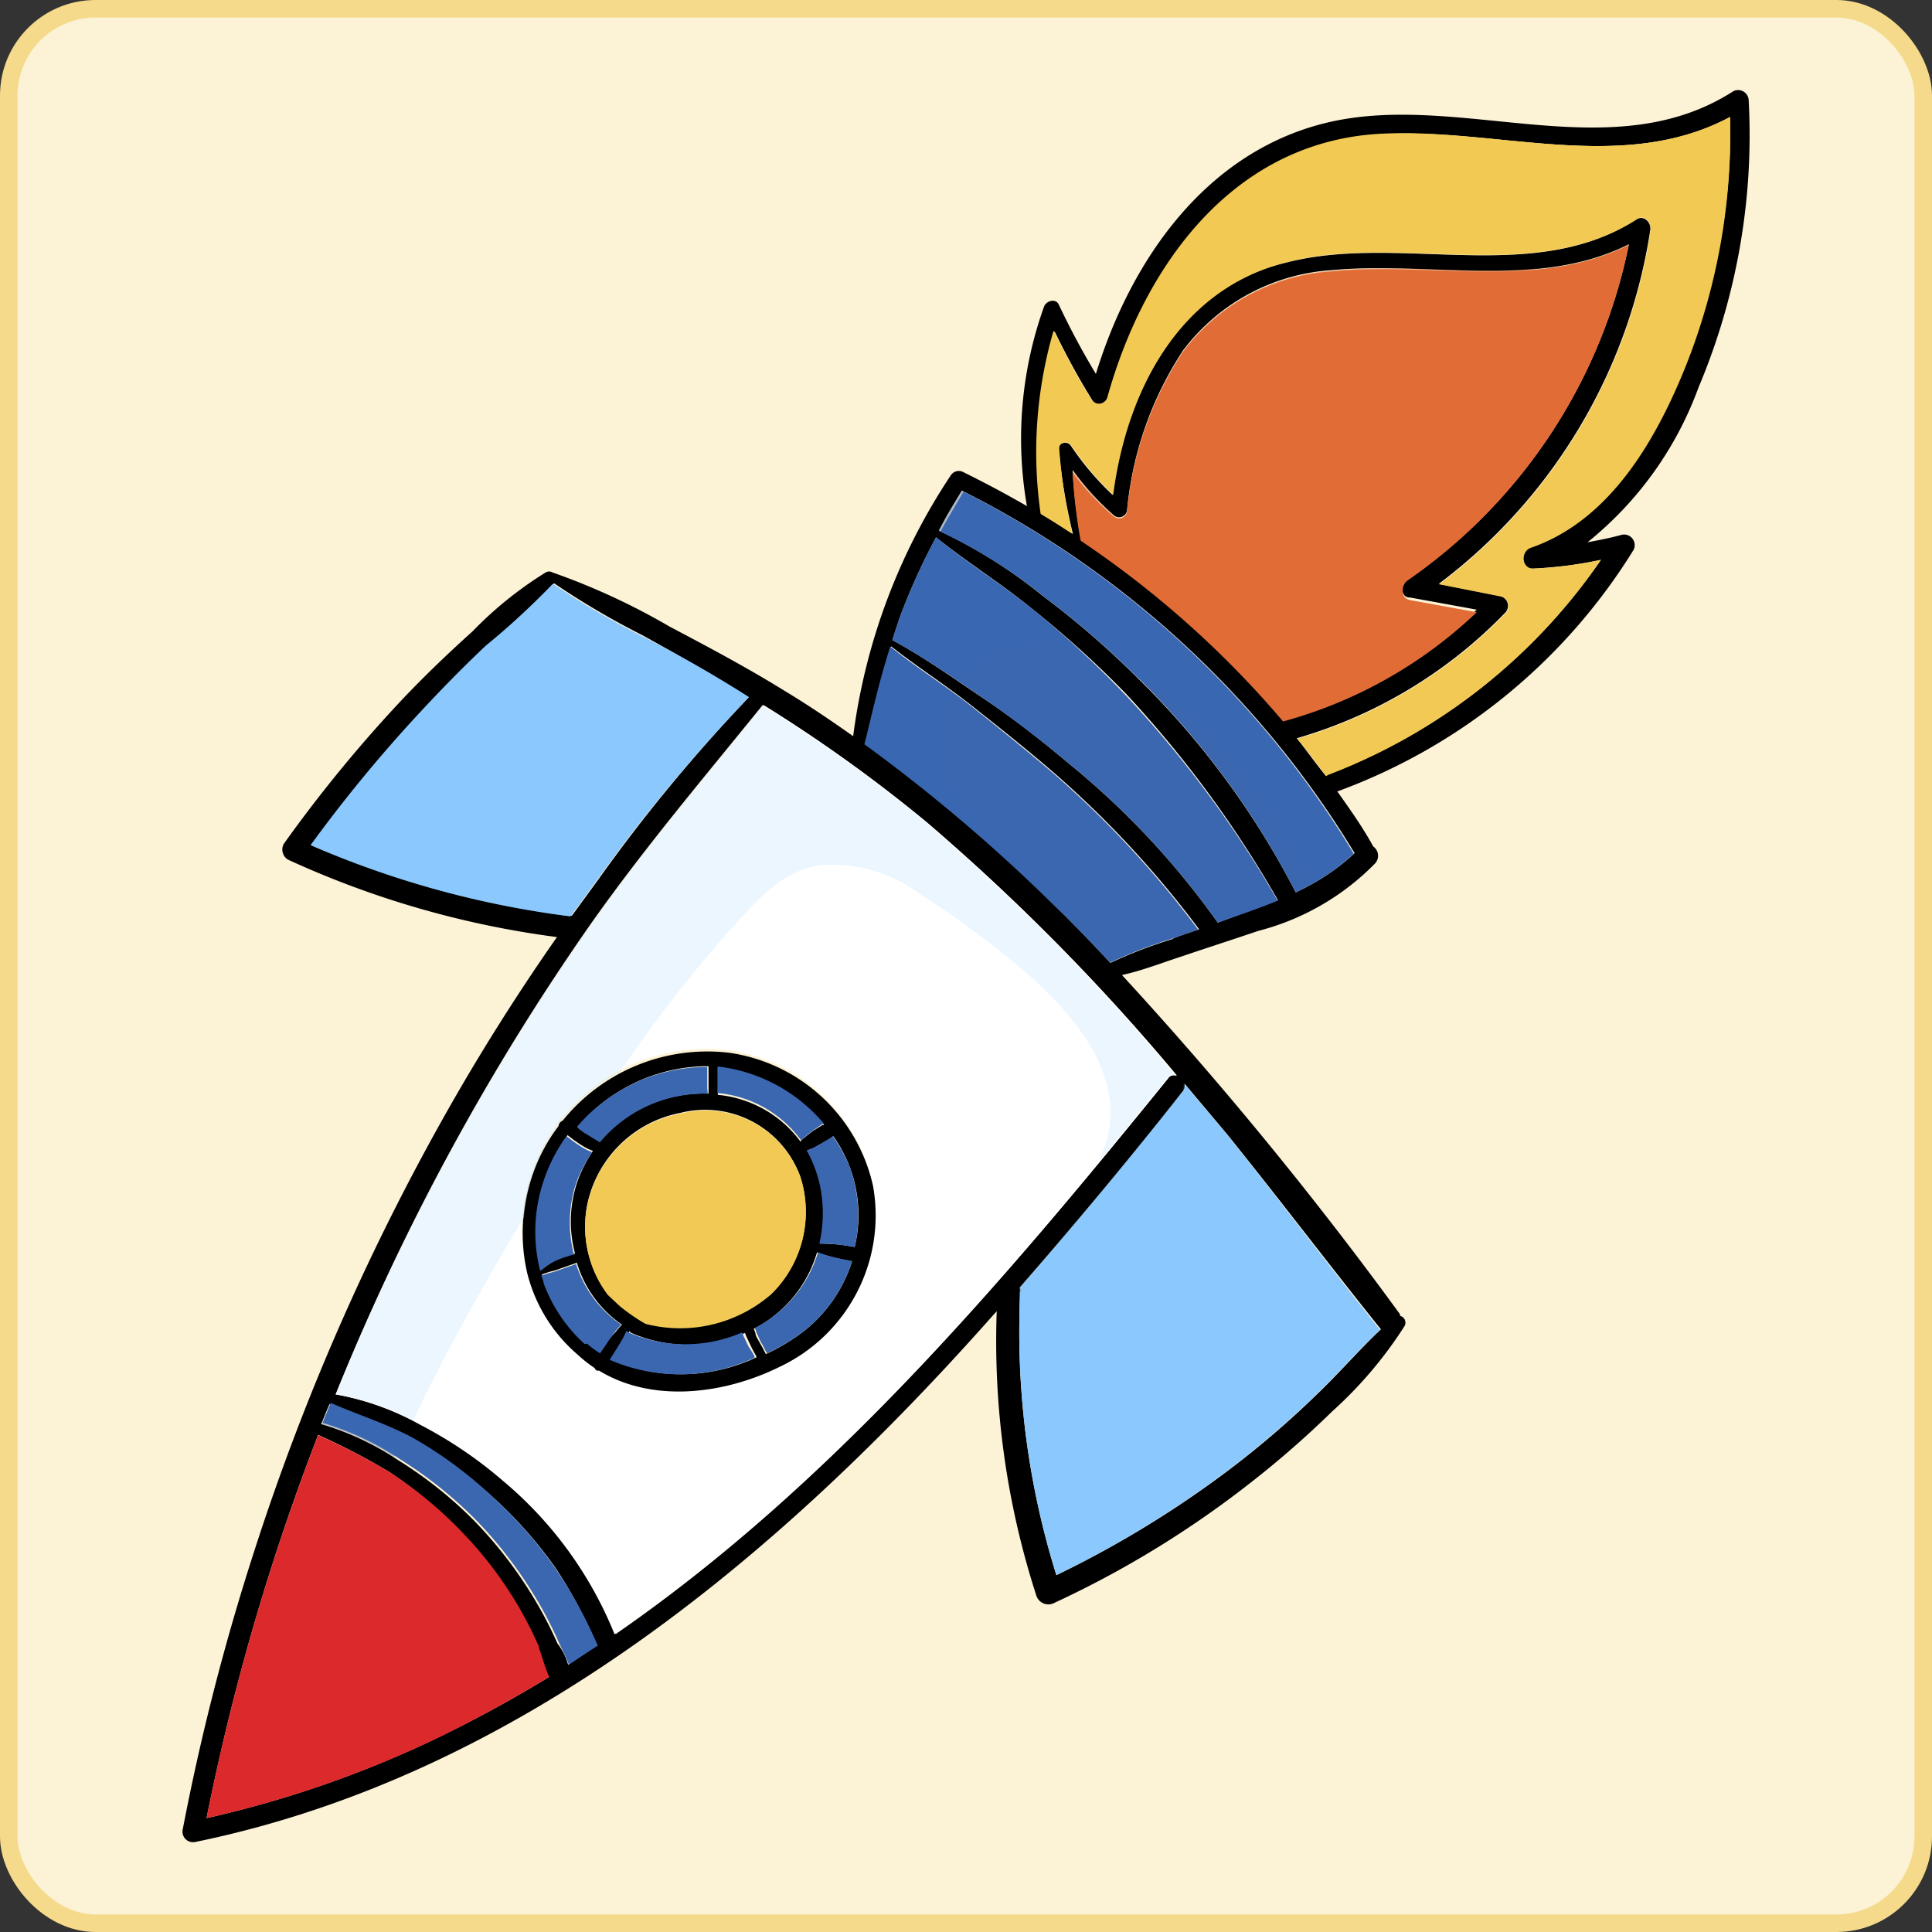 <svg xmlns="http://www.w3.org/2000/svg" viewBox="0 0 74.82 74.82"><rect x="0" y="0" width="74.82" height="74.82" fill="#333333" stroke="none"/><defs><style>.cls-1{isolation:isolate;}.cls-2{fill:#fcf2d6;stroke:#f6da8b;stroke-miterlimit:10;stroke-width:0.68px;}.cls-3,.cls-9{fill:#f1c954;}.cls-10,.cls-4{fill:#e16c36;}.cls-11,.cls-5{fill:#8bc8fd;}.cls-12,.cls-6{fill:#3b67b1;}.cls-7{fill:#fff;}.cls-14,.cls-8{fill:#dc2a2c;}.cls-10,.cls-11,.cls-12,.cls-13,.cls-14,.cls-9{mix-blend-mode:multiply;opacity:0.4;}.cls-13{fill:#d0e9fe;}</style></defs><g class="cls-1"><g id="Шар_2" data-name="Шар 2"><g id="OBJECTS"><rect class="cls-2" x="0.34" y="0.34" width="74.14" height="74.14" rx="3.36"/><path d="M67.72,3.87A25.12,25.12,0,0,1,65.78,15,13.73,13.73,0,0,1,61.48,21c.44-.08.89-.17,1.33-.29a.41.41,0,0,1,.45.59,22.61,22.61,0,0,1-11.47,9.35c.49.69,1,1.41,1.39,2.13v0a.44.44,0,0,1,.08.65,9.72,9.72,0,0,1-4.53,2.62c-1,.34-2,.66-3,1-.74.24-1.5.54-2.28.71A149.31,149.31,0,0,1,54.22,50.9s0,0,0,.06a.27.27,0,0,1,.17.4,16.06,16.06,0,0,1-2.8,3.3,37.47,37.47,0,0,1-3.3,2.87,38.55,38.55,0,0,1-7.45,4.54.49.49,0,0,1-.71-.29,32,32,0,0,1-1.53-11l-.11.12C30.23,60.23,20.08,68.76,7.58,71.33a.41.41,0,0,1-.5-.5A90,90,0,0,1,9.83,60.12a91.63,91.63,0,0,1,7.91-17.83q1.8-3.1,3.83-6a36.08,36.08,0,0,1-10.42-3,.46.46,0,0,1-.16-.61A53.88,53.88,0,0,1,15.66,27c.84-.88,1.73-1.73,2.64-2.55a14.74,14.74,0,0,1,2.83-2.28.26.26,0,0,1,.27,0,26.31,26.31,0,0,1,4.54,2.1c1.48.78,3,1.59,4.39,2.45.93.56,1.82,1.16,2.71,1.79a23.73,23.73,0,0,1,3.78-10.1.37.37,0,0,1,.48-.13c.83.41,1.66.85,2.47,1.32a15.15,15.15,0,0,1,.66-7.72c.08-.23.46-.35.58-.07a29.72,29.72,0,0,0,1.43,2.67C43.77,10.15,46.6,6,51.19,4.8c5.19-1.36,11.13,1.83,15.94-1.27A.41.41,0,0,1,67.72,3.87ZM65.26,14.14A24.33,24.33,0,0,0,67,4.53c-4.26,2.29-9.24.32-13.8.69-5.55.46-8.89,5.23-10.28,10.2a.35.35,0,0,1-.62.08,28.89,28.89,0,0,1-1.46-2.67,16.79,16.79,0,0,0-.5,7.09c.41.24.81.5,1.21.76A22.5,22.5,0,0,1,41,17.39c0-.27.34-.32.47-.13a11.06,11.06,0,0,0,1.62,1.91c.52-4,2.54-8,6.71-9,4.41-1.14,9.53.92,13.57-1.67.29-.19.58.12.54.4a21.11,21.11,0,0,1-8.19,13.71l2.38.47a.39.39,0,0,1,.18.66,18.28,18.28,0,0,1-8.06,4.85c.38.47.75,1,1.12,1.45a.33.33,0,0,1,.1-.06A22.5,22.5,0,0,0,62,21.68a16,16,0,0,1-2.68.34c-.48,0-.53-.67-.1-.81C62.33,20.14,64.11,17,65.26,14.14ZM54.51,22.46a20.82,20.82,0,0,0,8.57-13c-3.53,1.77-7.69.65-11.48,1a7.84,7.84,0,0,0-5.79,3.12,13.53,13.53,0,0,0-2.16,6.15.31.31,0,0,1-.52.22,10.15,10.15,0,0,1-1.59-1.75,21.13,21.13,0,0,0,.31,2.64,38.24,38.24,0,0,1,7.84,7,17.56,17.56,0,0,0,7.5-4.23l-2.58-.47C54.23,23.15,54.24,22.65,54.51,22.46ZM51,54c.85-.81,1.63-1.72,2.48-2.52-2-2.49-3.9-5-5.93-7.52l-1.68-2a.34.34,0,0,1-.08.33c-2,2.56-4.13,5.09-6.28,7.56a.35.35,0,0,1,0,.21A31.53,31.53,0,0,0,40.91,61a39.85,39.85,0,0,0,6.73-4.11A36.13,36.13,0,0,0,51,54Zm-.78-19.46a8.79,8.79,0,0,0,2.24-1.5A37.34,37.34,0,0,0,37.25,19c-.31.51-.61,1-.89,1.55a19.48,19.48,0,0,1,4,2.51,34.33,34.33,0,0,1,3.76,3.26A32.45,32.45,0,0,1,50.18,34.56Zm-2,.8c.43-.15.85-.31,1.27-.48a42.93,42.93,0,0,0-5.89-8A38.78,38.78,0,0,0,40,23.6c-1.22-1-2.54-1.82-3.75-2.79a24.92,24.92,0,0,0-1.34,2.93c-.13.35-.24.7-.35,1.05,1.23.66,2.41,1.51,3.56,2.28s2.24,1.63,3.3,2.52a31.24,31.24,0,0,1,5.74,6.14Zm-2.78,1c.32-.13.64-.23,1-.35a39,39,0,0,0-5.55-6c-1.05-.91-2.14-1.78-3.23-2.64s-2.12-1.51-3.15-2.32c-.37,1.25-.65,2.51-1,3.78A66.44,66.44,0,0,1,43,37.29,18.14,18.14,0,0,1,45.43,36.36Zm-.2,5.41a.27.27,0,0,1,.34-.1,81.31,81.31,0,0,0-9.73-9.82,57.54,57.54,0,0,0-6.31-4.53c-2.26,2.79-4.57,5.52-6.64,8.45A91.64,91.64,0,0,0,13,54a10.62,10.62,0,0,1,3.31,1.16,16.58,16.58,0,0,1,3.22,2.18,15.11,15.11,0,0,1,4.32,5.94C32.15,57.54,38.85,49.64,45.23,41.77ZM29,27l-.33-.2c-1.25-.77-2.52-1.5-3.81-2.21a30.65,30.65,0,0,1-3.4-2h0a29.56,29.56,0,0,1-2.6,2.4c-.87.82-1.7,1.67-2.51,2.54a55.65,55.65,0,0,0-4.27,5.18,36.81,36.81,0,0,0,10,2.75l.07,0,1-1.37A64.49,64.49,0,0,1,29,27ZM22,64.47c.37-.25.74-.5,1.12-.74a17.89,17.89,0,0,0-1.6-3A16.53,16.53,0,0,0,19,57.9a15.65,15.65,0,0,0-3.1-2.19c-1-.54-2.09-.89-3.14-1.33-.11.25-.21.51-.32.77a10.91,10.91,0,0,1,3,1.41,16.1,16.1,0,0,1,2.93,2.34,16.52,16.52,0,0,1,2.31,3,15.24,15.24,0,0,1,.91,1.75C21.75,63.85,21.92,64.16,22,64.47Zm-.76.47c-.17-.36-.28-.83-.41-1.14a15,15,0,0,0-3-4.47A15.62,15.62,0,0,0,15.07,57a25.66,25.66,0,0,0-2.75-1.43A89.65,89.65,0,0,0,8,70.41a41.7,41.7,0,0,0,9.25-3.26Q19.32,66.13,21.27,64.94Z"/><path class="cls-3" d="M67,4.53a24.33,24.33,0,0,1-1.7,9.61c-1.15,2.87-2.93,6-6,7.07-.43.14-.38.83.1.81A16,16,0,0,0,62,21.68,22.5,22.5,0,0,1,51.46,30a.33.33,0,0,0-.1.06c-.37-.49-.74-1-1.12-1.45a18.28,18.28,0,0,0,8.06-4.85.39.39,0,0,0-.18-.66l-2.38-.47A21.11,21.11,0,0,0,63.93,8.88c0-.28-.25-.59-.54-.4-4,2.59-9.16.53-13.57,1.67-4.17,1.07-6.19,5-6.71,9a11.06,11.06,0,0,1-1.62-1.91c-.13-.19-.49-.14-.47.13a22.5,22.5,0,0,0,.49,3.29c-.4-.26-.8-.52-1.21-.76a16.79,16.79,0,0,1,.5-7.09,28.89,28.89,0,0,0,1.46,2.67.35.35,0,0,0,.62-.08c1.39-5,4.73-9.74,10.28-10.2C57.72,4.85,62.7,6.82,67,4.53Z"/><path class="cls-4" d="M63.08,9.48a20.82,20.82,0,0,1-8.57,13c-.27.19-.28.69.1.76l2.58.47a17.56,17.56,0,0,1-7.5,4.23,38.24,38.24,0,0,0-7.84-7,21.13,21.13,0,0,1-.31-2.64A10.15,10.15,0,0,0,43.13,20a.31.31,0,0,0,.52-.22,13.53,13.53,0,0,1,2.16-6.15,7.84,7.84,0,0,1,5.79-3.12C55.39,10.13,59.55,11.25,63.08,9.48Z"/><path class="cls-5" d="M53.44,51.5c-.85.8-1.63,1.71-2.48,2.52a36.13,36.13,0,0,1-3.32,2.85A39.85,39.85,0,0,1,40.91,61a31.53,31.53,0,0,1-1.4-10.92.35.35,0,0,0,0-.21c2.15-2.47,4.23-5,6.28-7.56a.34.34,0,0,0,.08-.33l1.68,2C49.54,46.46,51.44,49,53.44,51.5Z"/><path class="cls-6" d="M52.42,33.06a8.79,8.79,0,0,1-2.24,1.5,32.45,32.45,0,0,0-6-8.2,34.33,34.33,0,0,0-3.76-3.26,19.48,19.48,0,0,0-4-2.51c.28-.53.58-1,.89-1.55A37.34,37.34,0,0,1,52.42,33.06Z"/><path class="cls-6" d="M49.48,34.88c-.42.17-.84.33-1.27.48l-1.05.37a31.24,31.24,0,0,0-5.74-6.14c-1.06-.89-2.16-1.74-3.3-2.52s-2.33-1.62-3.56-2.28c.11-.35.22-.7.35-1.05a24.92,24.92,0,0,1,1.34-2.93c1.21,1,2.53,1.81,3.75,2.79a38.78,38.78,0,0,1,3.59,3.32A42.93,42.93,0,0,1,49.48,34.88Z"/><path class="cls-6" d="M46.4,36c-.33.12-.65.22-1,.35a18.14,18.14,0,0,0-2.41.93,66.44,66.44,0,0,0-9.51-8.46c.31-1.27.59-2.53,1-3.78,1,.81,2.13,1.51,3.15,2.32S39.8,29.1,40.85,30A39,39,0,0,1,46.4,36Z"/><path class="cls-7" d="M45.57,41.67a.27.27,0,0,0-.34.1C38.85,49.64,32.15,57.54,23.8,63.29a15.11,15.11,0,0,0-4.32-5.94,16.58,16.58,0,0,0-3.22-2.18A10.62,10.62,0,0,0,13,54a91.64,91.64,0,0,1,9.94-18.24c2.07-2.93,4.38-5.66,6.64-8.45a57.54,57.54,0,0,1,6.31,4.53A81.31,81.31,0,0,1,45.57,41.67ZM30.2,52.91a6.48,6.48,0,0,0,3.61-7,6.68,6.68,0,0,0-5.6-5.24,7.2,7.2,0,0,0-6.45,2.63.25.25,0,0,0-.16.21,6.56,6.56,0,0,0-.54.83,6.89,6.89,0,0,0-.67,4.87,6.09,6.09,0,0,0,1.95,3.15l0,0a5.18,5.18,0,0,0,.66.52.18.18,0,0,0,.09.1s.05,0,.08,0C25.28,54.33,28.06,54,30.2,52.91Z"/><path d="M33.81,45.93a6.48,6.48,0,0,1-3.61,7c-2.14,1.06-4.92,1.42-7,.15,0,0-.05,0-.08,0a.18.18,0,0,1-.09-.1,5.18,5.18,0,0,1-.66-.52l0,0a6.09,6.09,0,0,1-1.95-3.15,6.89,6.89,0,0,1,.67-4.87,6.56,6.56,0,0,1,.54-.83.25.25,0,0,1,.16-.21,7.2,7.2,0,0,1,6.45-2.63A6.68,6.68,0,0,1,33.81,45.93Zm-.71,2.36A5.27,5.27,0,0,0,32.27,44l-.12.09-.29.17-.3.17a1.88,1.88,0,0,1-.3.12,5.09,5.09,0,0,1,.49,1.25,5.22,5.22,0,0,1,0,2.36,8.08,8.08,0,0,1,.85.05Zm-.14.55h0l-.49-.1a6,6,0,0,1-.83-.24A4.86,4.86,0,0,1,29.92,51a4.27,4.27,0,0,1-.73.46,1.07,1.07,0,0,1,.07.19c0,.09.1.22.15.33a3.9,3.9,0,0,1,.19.35l.06.11a8.26,8.26,0,0,0,1.13-.64A5.57,5.57,0,0,0,33,48.84Zm-1.11-5.27.07,0a6.33,6.33,0,0,0-4.12-2.2h0c0,.13,0,.26,0,.39v.42c0,.06,0,.14,0,.22A4.5,4.5,0,0,1,31,44.21a.52.52,0,0,1,.1-.11l.13-.11c.1-.07.2-.16.31-.23Zm-2,6.55A4.45,4.45,0,0,0,31,45.59a3.92,3.92,0,0,0-4.66-2.49,4.56,4.56,0,0,0-3.6,3.56,4.36,4.36,0,0,0,.8,3.46l0,0,.46.43a7.12,7.12,0,0,0,1,.69A5.38,5.38,0,0,0,29.82,50.12Zm-.56,2.46,0-.06c-.07-.12-.14-.24-.2-.37l-.18-.38-.06-.15a5.52,5.52,0,0,1-4.4,0,.19.19,0,0,1-.08-.07,2.39,2.39,0,0,1-.13.28c-.07.13-.15.26-.23.39l-.29.46A6.82,6.82,0,0,0,29.26,52.58Zm-2.2-10.23a2,2,0,0,1,.35,0c0-.08,0-.15,0-.21l0-.4c0-.13,0-.27,0-.4a.09.09,0,0,1,0-.05l-.14,0a6.65,6.65,0,0,0-4.89,2.3l0,.05a.27.27,0,0,1,.08.07h0l0,0,.17.12.39.24.19.12h0A5.25,5.25,0,0,1,27.06,42.35Zm-3.24,9.22a3.27,3.27,0,0,1,.24-.27,4.44,4.44,0,0,1-1.75-2.4l-.19.07-.43.15a2.7,2.7,0,0,1-.43.13l-.3.1c0,.1.05.19.09.29A6,6,0,0,0,22.64,52a.18.18,0,0,1,.11,0,3.43,3.43,0,0,0,.49.36c.1-.15.21-.3.31-.46Zm-.89-7-.17-.07a3.07,3.07,0,0,1-.39-.23c-.15-.1-.28-.2-.42-.31h0a6.33,6.33,0,0,0-.82,1.54,6.17,6.17,0,0,0-.2,3.68l.25-.19a2.16,2.16,0,0,1,.39-.22,3,3,0,0,1,.44-.16,1,1,0,0,1,.23-.06,4.83,4.83,0,0,1,.1-2.82A5.23,5.23,0,0,1,22.93,44.62Z"/><path class="cls-6" d="M32.92,45.23a5.52,5.52,0,0,1,.18,3.06l-.52-.08a8.08,8.08,0,0,0-.85-.05,5.22,5.22,0,0,0,0-2.36,5.09,5.09,0,0,0-.49-1.25,1.88,1.88,0,0,0,.3-.12l.3-.17.29-.17.12-.09A5.56,5.56,0,0,1,32.92,45.23Z"/><path class="cls-6" d="M33,48.84h0a5.57,5.57,0,0,1-2.17,2.93,8.26,8.26,0,0,1-1.13.64l-.06-.11a3.9,3.9,0,0,0-.19-.35c-.05-.11-.1-.24-.15-.33a1.07,1.07,0,0,0-.07-.19,4.27,4.27,0,0,0,.73-.46,4.86,4.86,0,0,0,1.72-2.47,6,6,0,0,0,.83.24Z"/><path class="cls-6" d="M31.92,43.53l-.07,0-.28.19c-.11.07-.21.16-.31.23l-.13.11a.52.52,0,0,0-.1.11,4.5,4.5,0,0,0-3.24-1.84c0-.08,0-.16,0-.22v-.42c0-.13,0-.26,0-.39h0A6.33,6.33,0,0,1,31.92,43.53Z"/><path class="cls-3" d="M31,45.59a4.45,4.45,0,0,1-1.13,4.53A5.38,5.38,0,0,1,25,51.27a7.12,7.12,0,0,1-1-.69l-.46-.43,0,0a4.36,4.36,0,0,1-.8-3.46,4.56,4.56,0,0,1,3.6-3.56A3.92,3.92,0,0,1,31,45.59Z"/><path class="cls-6" d="M29.22,52.52l0,.06a6.82,6.82,0,0,1-5.61.08l.29-.46c.08-.13.16-.26.23-.39a2.39,2.39,0,0,0,.13-.28.19.19,0,0,0,.08.07,5.52,5.52,0,0,0,4.4,0l.06.15.18.38C29.08,52.28,29.15,52.4,29.22,52.52Z"/><path class="cls-5" d="M28.66,26.78,29,27a64.49,64.49,0,0,0-5.9,7.11l-1,1.37-.07,0a36.81,36.81,0,0,1-10-2.75,55.65,55.65,0,0,1,4.27-5.18c.81-.87,1.64-1.72,2.51-2.54a29.56,29.56,0,0,0,2.6-2.4h0a30.65,30.65,0,0,0,3.4,2C26.14,25.28,27.41,26,28.66,26.78Z"/><path class="cls-6" d="M27.41,42.36a2,2,0,0,0-.35,0,5.25,5.25,0,0,0-3.83,1.88h0L23,44.1l-.39-.24-.17-.12,0,0h0a.27.27,0,0,0-.08-.07l0-.05a6.65,6.65,0,0,1,4.89-2.3l.14,0a.09.09,0,0,0,0,.05c0,.13,0,.27,0,.4l0,.4C27.4,42.21,27.4,42.28,27.41,42.36Z"/><path class="cls-6" d="M24.06,51.3a3.27,3.27,0,0,0-.24.27l-.27.38c-.1.16-.21.31-.31.46a3.43,3.43,0,0,1-.49-.36.18.18,0,0,0-.11,0,6,6,0,0,1-1.59-2.36c0-.1-.06-.19-.09-.29l.3-.1a2.7,2.7,0,0,0,.43-.13l.43-.15.19-.07A4.44,4.44,0,0,0,24.06,51.3Z"/><path class="cls-6" d="M23.15,63.73c-.38.24-.75.49-1.12.74-.11-.31-.28-.62-.39-.87a15.24,15.24,0,0,0-.91-1.75,16.52,16.52,0,0,0-2.31-3,16.1,16.1,0,0,0-2.93-2.34,10.91,10.91,0,0,0-3-1.41c.11-.26.21-.52.32-.77,1,.44,2.12.79,3.14,1.33A15.65,15.65,0,0,1,19,57.9a16.53,16.53,0,0,1,2.51,2.84A17.89,17.89,0,0,1,23.15,63.73Z"/><path class="cls-6" d="M22.76,44.55l.17.07a5.23,5.23,0,0,0-.6,1.15,4.83,4.83,0,0,0-.1,2.82,1,1,0,0,0-.23.06,3,3,0,0,0-.44.16,2.16,2.16,0,0,0-.39.22l-.25.19a6.17,6.17,0,0,1,.2-3.68A6.33,6.33,0,0,1,21.94,44h0c.14.11.27.21.42.31A3.07,3.07,0,0,0,22.76,44.55Z"/><path class="cls-8" d="M20.86,63.8c.13.31.24.78.41,1.14q-1.95,1.19-4,2.21A41.7,41.7,0,0,1,8,70.41a89.65,89.65,0,0,1,4.32-14.83A25.66,25.66,0,0,1,15.07,57a15.62,15.62,0,0,1,2.81,2.32,15,15,0,0,1,3,4.47Z"/><path class="cls-9" d="M41.49,17.26a11.06,11.06,0,0,0,1.62,1.91c.52-4,2.54-8,6.71-9,4.41-1.14,9.53.92,13.57-1.67.29-.19.58.12.54.4s-.06.32-.08.48c1-.31,1.95-.65,2.91-1A25.74,25.74,0,0,0,67,4.53c-4.26,2.29-9.24.32-13.8.69-5.55.46-8.89,5.23-10.28,10.2a.35.35,0,0,1-.62.08,28.89,28.89,0,0,1-1.46-2.67,16.79,16.79,0,0,0-.5,7.09c.41.24.81.5,1.21.76A22.5,22.5,0,0,1,41,17.39C41,17.12,41.36,17.07,41.49,17.26Z"/><path class="cls-10" d="M45,22.11a7,7,0,0,1,1.38-7,12.82,12.82,0,0,1,5.94-3.33,55.88,55.88,0,0,1,6.78-1.29l.51-.1c-2.62.26-5.39-.18-8,.09a7.84,7.84,0,0,0-5.79,3.12,13.53,13.53,0,0,0-2.16,6.15.31.31,0,0,1-.52.22,10.15,10.15,0,0,1-1.59-1.75,21.13,21.13,0,0,0,.31,2.64,38.25,38.25,0,0,1,5,4.05A8.06,8.06,0,0,1,45,22.11Z"/><path class="cls-11" d="M39.48,51.65c.18-.29.35-.58.54-.87,1.77-2.75,4.75-6.29,8.36-4.34,2.09,1.13,3.46,3.41,4.55,5.57l.51-.51c-2-2.49-3.9-5-5.93-7.52l-1.68-2a.34.34,0,0,1-.08.33c-2,2.56-4.13,5.09-6.28,7.56a.35.35,0,0,1,0,.21Q39.48,50.86,39.48,51.65Z"/><path class="cls-12" d="M44,26.21c3,1.84,5.18,5,6.75,8.06a7.68,7.68,0,0,0,1.69-1.21A37.27,37.27,0,0,0,37.25,19c-.31.51-.61,1-.89,1.55a19.48,19.48,0,0,1,4,2.51A34.31,34.31,0,0,1,44,26.21Z"/><path class="cls-12" d="M41.81,25.17c-.59-.54-1.19-1.07-1.81-1.57-1.22-1-2.54-1.82-3.75-2.79a24.92,24.92,0,0,0-1.34,2.93c-.13.35-.24.7-.35,1.05a29.22,29.22,0,0,1,2.58,1.62A4.07,4.07,0,0,1,41.81,25.17Z"/><path class="cls-12" d="M38.71,32.81a8.45,8.45,0,0,1-2.05-2.87,3.92,3.92,0,0,1,.22-3.11c-.8-.59-1.62-1.16-2.41-1.78-.37,1.25-.65,2.51-1,3.78a62.64,62.64,0,0,1,7.69,6.59C40.37,34.55,39.55,33.67,38.71,32.81Z"/><path class="cls-13" d="M35.84,31.85a57.54,57.54,0,0,0-6.31-4.53c-2.26,2.79-4.57,5.52-6.64,8.45A91.64,91.64,0,0,0,13,54a10,10,0,0,1,3,1c1-2.1,2.13-4.17,3.29-6.17.33-.57.67-1.13,1-1.68a7.21,7.21,0,0,1,.83-2.8,6.56,6.56,0,0,1,.54-.83.25.25,0,0,1,.16-.21A7.45,7.45,0,0,1,24,41.51l.83-1.18c1.05-1.45,2.15-2.86,3.34-4.2,1-1.1,2-2.36,3.54-2.62a5.67,5.67,0,0,1,3.92,1.12A37.32,37.32,0,0,1,39,37.05c2,1.61,4.64,4.19,3.87,7.07a5.33,5.33,0,0,1-.32.87c.89-1.07,1.77-2.15,2.64-3.22a.27.27,0,0,1,.34-.1A81.31,81.31,0,0,0,35.84,31.85Z"/><path class="cls-11" d="M28.66,26.78,29,27a64.49,64.49,0,0,0-5.9,7.11l-1,1.37-.07,0a36.81,36.81,0,0,1-10-2.75,55.65,55.65,0,0,1,4.27-5.18c.81-.87,1.64-1.72,2.51-2.54a29.56,29.56,0,0,0,2.6-2.4h0a30.65,30.65,0,0,0,3.4,2C26.14,25.28,27.41,26,28.66,26.78Z"/><path class="cls-12" d="M15.66,55.58c-.93-.47-1.91-.8-2.86-1.2-.11.25-.21.51-.32.77a10.45,10.45,0,0,1,2.78,1.27C15.39,56.14,15.52,55.86,15.66,55.58Z"/><path class="cls-14" d="M15,57a27.36,27.36,0,0,0-2.69-1.39A89.65,89.65,0,0,0,8,70.41c.91-.2,1.82-.45,2.71-.71A64.26,64.26,0,0,1,15,57Z"/></g></g></g></svg>